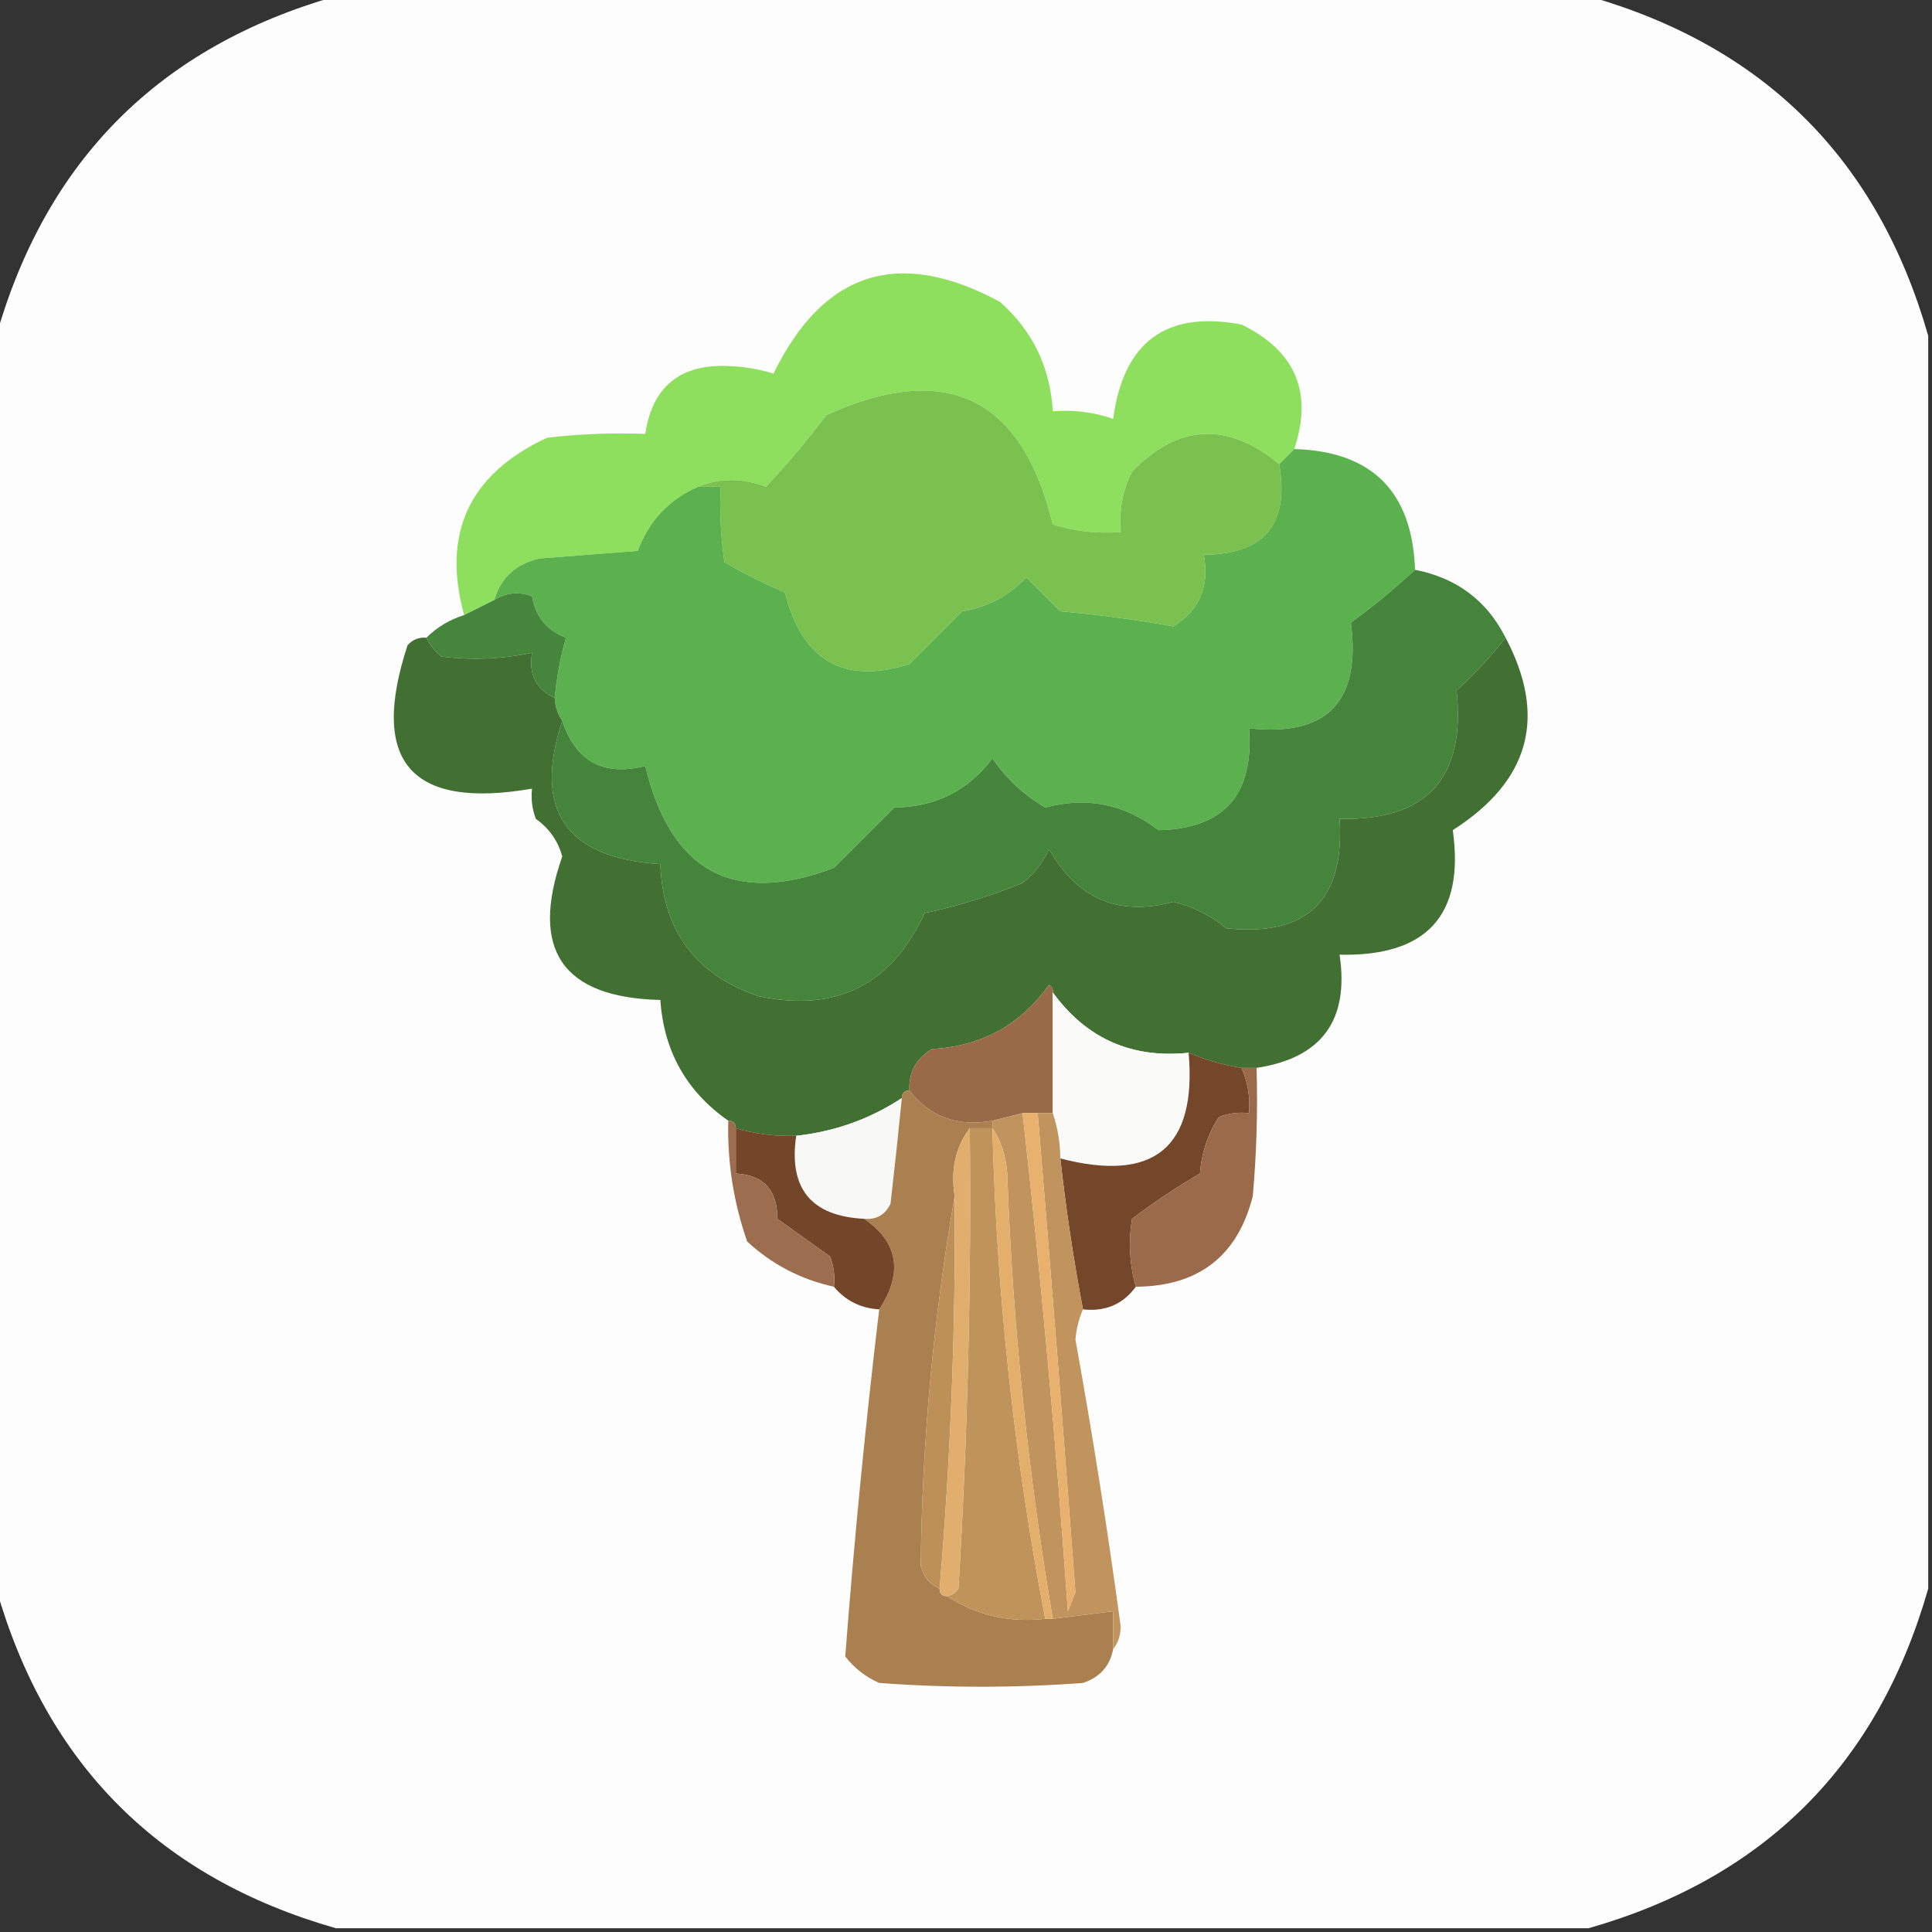 <?xml version="1.0" encoding="UTF-8"?>
<!DOCTYPE svg PUBLIC "-//W3C//DTD SVG 1.1//EN" "http://www.w3.org/Graphics/SVG/1.1/DTD/svg11.dtd">
<svg xmlns="http://www.w3.org/2000/svg" version="1.1" width="256px" height="256px" style="shape-rendering:geometricPrecision; text-rendering:geometricPrecision; image-rendering:optimizeQuality; fill-rule:evenodd; clip-rule:evenodd" xmlns:xlink="http://www.w3.org/1999/xlink">
<rect width="100%" height="100%" fill="#333333" stroke="none"/>
<g><path style="opacity:0.996" fill="#fefefe" d="M 44.5,-0.5 C 99.833,-0.5 155.167,-0.5 210.5,-0.5C 233.833,6.167 248.833,21.167 255.5,44.5C 255.5,99.833 255.5,155.167 255.5,210.5C 248.833,233.833 233.833,248.833 210.5,255.5C 155.167,255.5 99.833,255.5 44.5,255.5C 21.167,248.833 6.167,233.833 -0.5,210.5C -0.5,155.167 -0.5,99.833 -0.5,44.5C 6.167,21.167 21.167,6.167 44.5,-0.5 Z"/></g>
<g><path style="opacity:1" fill="#8edf5d" d="M 171.5,59.5 C 170.833,60.167 170.167,60.833 169.5,61.5C 162.641,55.839 156.141,56.172 150,62.5C 148.748,65.013 148.248,67.68 148.5,70.5C 145.421,70.74 142.421,70.407 139.5,69.5C 135.401,52.618 125.401,47.785 109.5,55C 106.962,58.363 104.295,61.53 101.5,64.5C 98.343,63.313 95.343,63.313 92.5,64.5C 88.658,66.177 85.992,69.01 84.5,73C 80.167,73.333 75.833,73.667 71.5,74C 68.359,74.715 66.359,76.548 65.5,79.5C 64.167,80.167 62.833,80.833 61.5,81.5C 58.519,70.625 62.186,62.792 72.5,58C 76.821,57.501 81.154,57.334 85.5,57.5C 86.439,51.232 90.106,48.232 96.5,48.5C 98.56,48.572 100.56,48.905 102.5,49.5C 109.112,35.932 119.112,32.765 132.5,40C 136.843,43.852 139.176,48.686 139.5,54.5C 142.249,54.274 144.916,54.607 147.5,55.5C 148.865,45.285 154.532,41.119 164.5,43C 171.66,46.484 173.993,51.984 171.5,59.5 Z"/></g>
<g><path style="opacity:1" fill="#7ac14f" d="M 169.5,61.5 C 170.866,69.465 167.532,73.465 159.5,73.5C 160.296,77.639 158.963,80.805 155.5,83C 150.673,82.127 145.673,81.46 140.5,81C 139,79.5 137.5,78 136,76.5C 133.705,78.938 130.872,80.438 127.5,81C 125.175,83.291 122.842,85.624 120.5,88C 111.81,90.731 106.31,87.565 104,78.5C 101.226,77.313 98.559,75.98 96,74.5C 95.502,71.183 95.335,67.85 95.5,64.5C 94.5,64.5 93.5,64.5 92.5,64.5C 95.343,63.313 98.343,63.313 101.5,64.5C 104.295,61.53 106.962,58.363 109.5,55C 125.401,47.785 135.401,52.618 139.5,69.5C 142.421,70.407 145.421,70.74 148.5,70.5C 148.248,67.68 148.748,65.013 150,62.5C 156.141,56.172 162.641,55.839 169.5,61.5 Z"/></g>
<g><path style="opacity:1" fill="#5cb14f" d="M 171.5,59.5 C 181.801,59.801 187.135,65.135 187.5,75.5C 184.875,77.946 182.042,80.279 179,82.5C 180.359,92.973 175.859,97.639 165.5,96.5C 166.173,105.32 162.173,109.82 153.5,110C 148.994,106.527 143.994,105.527 138.5,107C 135.663,105.328 133.33,103.161 131.5,100.5C 128.276,104.779 123.943,106.945 118.5,107C 115.806,109.694 113.14,112.36 110.5,115C 97.22,120.023 88.887,115.523 85.5,101.5C 79.95,102.892 76.283,100.892 74.5,95.5C 73.89,94.609 73.557,93.609 73.5,92.5C 73.77,89.687 74.27,87.021 75,84.5C 72.453,83.527 70.953,81.693 70.5,79C 68.735,78.36 67.068,78.527 65.5,79.5C 66.359,76.548 68.359,74.715 71.5,74C 75.833,73.667 80.167,73.333 84.5,73C 85.992,69.01 88.658,66.177 92.5,64.5C 93.5,64.5 94.5,64.5 95.5,64.5C 95.335,67.85 95.502,71.183 96,74.5C 98.559,75.98 101.226,77.313 104,78.5C 106.31,87.565 111.81,90.731 120.5,88C 122.842,85.624 125.175,83.291 127.5,81C 130.872,80.438 133.705,78.938 136,76.5C 137.5,78 139,79.5 140.5,81C 145.673,81.46 150.673,82.127 155.5,83C 158.963,80.805 160.296,77.639 159.5,73.5C 167.532,73.465 170.866,69.465 169.5,61.5C 170.167,60.833 170.833,60.167 171.5,59.5 Z"/></g>
<g><path style="opacity:1" fill="#44843b" d="M 187.5,75.5 C 193.019,76.581 197.019,79.581 199.5,84.5C 197.633,86.909 195.466,89.242 193,91.5C 194.231,103.1 189.064,108.767 177.5,108.5C 178.202,119.299 173.202,124.132 162.5,123C 160.44,121.304 158.107,120.137 155.5,119.5C 148.217,121.444 142.717,119.11 139,112.5C 138.215,114.286 137.049,115.786 135.5,117C 131.289,118.71 126.956,120.043 122.5,121C 118.152,130.507 110.819,134.174 100.5,132C 92.165,129.162 87.832,123.329 87.5,114.5C 74.938,113.695 70.605,107.362 74.5,95.5C 76.283,100.892 79.95,102.892 85.5,101.5C 88.887,115.523 97.22,120.023 110.5,115C 113.14,112.36 115.806,109.694 118.5,107C 123.943,106.945 128.276,104.779 131.5,100.5C 133.33,103.161 135.663,105.328 138.5,107C 143.994,105.527 148.994,106.527 153.5,110C 162.173,109.82 166.173,105.32 165.5,96.5C 175.859,97.639 180.359,92.973 179,82.5C 182.042,80.279 184.875,77.946 187.5,75.5 Z"/></g>
<g><path style="opacity:1" fill="#45863c" d="M 73.5,92.5 C 71.025,91.313 70.025,89.313 70.5,86.5C 66.524,87.331 62.524,87.497 58.5,87C 57.62,86.292 56.953,85.458 56.5,84.5C 57.899,83.11 59.566,82.11 61.5,81.5C 62.833,80.833 64.167,80.167 65.5,79.5C 67.068,78.527 68.735,78.36 70.5,79C 70.953,81.693 72.453,83.527 75,84.5C 74.27,87.021 73.77,89.687 73.5,92.5 Z"/></g>
<g><path style="opacity:1" fill="#426f32" d="M 56.5,84.5 C 56.953,85.458 57.62,86.292 58.5,87C 62.524,87.497 66.524,87.331 70.5,86.5C 70.025,89.313 71.025,91.313 73.5,92.5C 73.557,93.609 73.89,94.609 74.5,95.5C 70.605,107.362 74.938,113.695 87.5,114.5C 87.832,123.329 92.165,129.162 100.5,132C 110.819,134.174 118.152,130.507 122.5,121C 126.956,120.043 131.289,118.71 135.5,117C 137.049,115.786 138.215,114.286 139,112.5C 142.717,119.11 148.217,121.444 155.5,119.5C 158.107,120.137 160.44,121.304 162.5,123C 173.202,124.132 178.202,119.299 177.5,108.5C 189.064,108.767 194.231,103.1 193,91.5C 195.466,89.242 197.633,86.909 199.5,84.5C 205.031,94.989 202.698,103.489 192.5,110C 194.083,121.257 189.083,126.757 177.5,126.5C 178.802,135.192 175.136,140.192 166.5,141.5C 165.833,141.5 165.167,141.5 164.5,141.5C 162.079,141.122 159.746,140.455 157.5,139.5C 149.936,140.276 143.936,137.609 139.5,131.5C 139.565,131.062 139.399,130.728 139,130.5C 135.205,135.815 130.038,138.648 123.5,139C 121.393,140.264 120.393,142.097 120.5,144.5C 119.833,144.5 119.5,144.833 119.5,145.5C 115.267,148.279 110.6,149.945 105.5,150.5C 102.763,150.599 100.096,150.265 97.5,149.5C 97.5,148.833 97.167,148.5 96.5,148.5C 90.959,144.619 87.959,139.286 87.5,132.5C 74.504,132.186 70.17,125.853 74.5,113.5C 73.952,111.444 72.786,109.777 71,108.5C 70.51,107.207 70.343,105.873 70.5,104.5C 54.438,107.274 48.938,100.941 54,85.5C 54.671,84.748 55.504,84.414 56.5,84.5 Z"/></g>
<g><path style="opacity:1" fill="#986a48" d="M 139.5,131.5 C 139.5,136.833 139.5,142.167 139.5,147.5C 138.833,147.5 138.167,147.5 137.5,147.5C 136.833,147.5 136.167,147.5 135.5,147.5C 134.167,147.833 132.833,148.167 131.5,148.5C 126.906,149.343 123.239,148.009 120.5,144.5C 120.393,142.097 121.393,140.264 123.5,139C 130.038,138.648 135.205,135.815 139,130.5C 139.399,130.728 139.565,131.062 139.5,131.5 Z"/></g>
<g><path style="opacity:1" fill="#fafbf9" d="M 139.5,131.5 C 143.936,137.609 149.936,140.276 157.5,139.5C 158.593,152.061 152.926,156.728 140.5,153.5C 140.483,151.435 140.15,149.435 139.5,147.5C 139.5,142.167 139.5,136.833 139.5,131.5 Z"/></g>
<g><path style="opacity:1" fill="#74462a" d="M 157.5,139.5 C 159.746,140.455 162.079,141.122 164.5,141.5C 165.341,143.379 165.675,145.379 165.5,147.5C 164.127,147.343 162.793,147.51 161.5,148C 160.044,150.266 159.21,152.766 159,155.5C 155.864,157.32 152.864,159.32 150,161.5C 149.505,164.531 149.671,167.531 150.5,170.5C 148.815,172.818 146.481,173.818 143.5,173.5C 142.241,166.873 141.241,160.207 140.5,153.5C 152.926,156.728 158.593,152.061 157.5,139.5 Z"/></g>
<g><path style="opacity:1" fill="#f8f8f6" d="M 119.5,145.5 C 119.038,150.162 118.538,154.829 118,159.5C 117.29,160.973 116.124,161.64 114.5,161.5C 107.479,161.144 104.479,157.478 105.5,150.5C 110.6,149.945 115.267,148.279 119.5,145.5 Z"/></g>
<g><path style="opacity:1" fill="#ab8051" d="M 120.5,144.5 C 123.239,148.009 126.906,149.343 131.5,148.5C 131.5,148.833 131.5,149.167 131.5,149.5C 130.5,149.5 129.5,149.5 128.5,149.5C 126.612,151.988 125.945,154.988 126.5,158.5C 123.692,174.586 122.192,190.92 122,207.5C 122.377,208.942 123.21,209.942 124.5,210.5C 124.5,211.167 124.833,211.5 125.5,211.5C 129.355,214.035 133.688,215.035 138.5,214.5C 138.833,214.5 139.167,214.5 139.5,214.5C 142.167,214.167 144.833,213.833 147.5,213.5C 147.5,215.167 147.5,216.833 147.5,218.5C 147.084,220.752 145.751,222.252 143.5,223C 134.5,223.667 125.5,223.667 116.5,223C 114.714,222.215 113.214,221.049 112,219.5C 113.173,204.139 114.673,188.806 116.5,173.5C 119.689,168.627 119.023,164.627 114.5,161.5C 116.124,161.64 117.29,160.973 118,159.5C 118.538,154.829 119.038,150.162 119.5,145.5C 119.5,144.833 119.833,144.5 120.5,144.5 Z"/></g>
<g><path style="opacity:1" fill="#c1945d" d="M 135.5,147.5 C 137.958,169.46 139.958,191.46 141.5,213.5C 141.833,212.667 142.167,211.833 142.5,211C 140.923,189.824 139.257,168.658 137.5,147.5C 138.167,147.5 138.833,147.5 139.5,147.5C 140.15,149.435 140.483,151.435 140.5,153.5C 141.241,160.207 142.241,166.873 143.5,173.5C 142.957,174.742 142.623,176.075 142.5,177.5C 144.779,190.118 146.779,202.785 148.5,215.5C 148.48,216.726 148.147,217.726 147.5,218.5C 147.5,216.833 147.5,215.167 147.5,213.5C 144.833,213.833 142.167,214.167 139.5,214.5C 136.241,195.317 134.241,175.984 133.5,156.5C 133.471,153.731 132.805,151.397 131.5,149.5C 131.5,149.167 131.5,148.833 131.5,148.5C 132.833,148.167 134.167,147.833 135.5,147.5 Z"/></g>
<g><path style="opacity:1" fill="#9a6a4a" d="M 164.5,141.5 C 165.167,141.5 165.833,141.5 166.5,141.5C 166.666,147.176 166.499,152.843 166,158.5C 163.99,166.436 158.823,170.436 150.5,170.5C 149.671,167.531 149.505,164.531 150,161.5C 152.864,159.32 155.864,157.32 159,155.5C 159.21,152.766 160.044,150.266 161.5,148C 162.793,147.51 164.127,147.343 165.5,147.5C 165.675,145.379 165.341,143.379 164.5,141.5 Z"/></g>
<g><path style="opacity:1" fill="#734529" d="M 97.5,149.5 C 100.096,150.265 102.763,150.599 105.5,150.5C 104.479,157.478 107.479,161.144 114.5,161.5C 119.023,164.627 119.689,168.627 116.5,173.5C 114.03,173.346 112.03,172.346 110.5,170.5C 110.657,169.127 110.49,167.793 110,166.5C 107.667,164.833 105.333,163.167 103,161.5C 103.026,157.695 101.192,155.695 97.5,155.5C 97.5,153.5 97.5,151.5 97.5,149.5 Z"/></g>
<g><path style="opacity:1" fill="#bf9359" d="M 128.5,149.5 C 129.5,149.5 130.5,149.5 131.5,149.5C 132.055,171.444 134.389,193.11 138.5,214.5C 133.688,215.035 129.355,214.035 125.5,211.5C 126.117,211.389 126.617,211.056 127,210.5C 128.221,190.185 128.721,169.852 128.5,149.5 Z"/></g>
<g><path style="opacity:1" fill="#9c6e4f" d="M 96.5,148.5 C 97.167,148.5 97.5,148.833 97.5,149.5C 97.5,151.5 97.5,153.5 97.5,155.5C 101.192,155.695 103.026,157.695 103,161.5C 105.333,163.167 107.667,164.833 110,166.5C 110.49,167.793 110.657,169.127 110.5,170.5C 106.113,169.539 102.279,167.539 99,164.5C 97.197,159.318 96.364,153.984 96.5,148.5 Z"/></g>
<g><path style="opacity:1" fill="#e8b16d" d="M 135.5,147.5 C 136.167,147.5 136.833,147.5 137.5,147.5C 139.257,168.658 140.923,189.824 142.5,211C 142.167,211.833 141.833,212.667 141.5,213.5C 139.958,191.46 137.958,169.46 135.5,147.5 Z"/></g>
<g><path style="opacity:1" fill="#bd9058" d="M 126.5,158.5 C 126.637,175.873 125.97,193.206 124.5,210.5C 123.21,209.942 122.377,208.942 122,207.5C 122.192,190.92 123.692,174.586 126.5,158.5 Z"/></g>
<g><path style="opacity:1" fill="#e4af6b" d="M 131.5,149.5 C 132.805,151.397 133.471,153.731 133.5,156.5C 134.241,175.984 136.241,195.317 139.5,214.5C 139.167,214.5 138.833,214.5 138.5,214.5C 134.389,193.11 132.055,171.444 131.5,149.5 Z"/></g>
<g><path style="opacity:1" fill="#e1ae6d" d="M 128.5,149.5 C 128.721,169.852 128.221,190.185 127,210.5C 126.617,211.056 126.117,211.389 125.5,211.5C 124.833,211.5 124.5,211.167 124.5,210.5C 125.97,193.206 126.637,175.873 126.5,158.5C 125.945,154.988 126.612,151.988 128.5,149.5 Z"/></g>
</svg>
